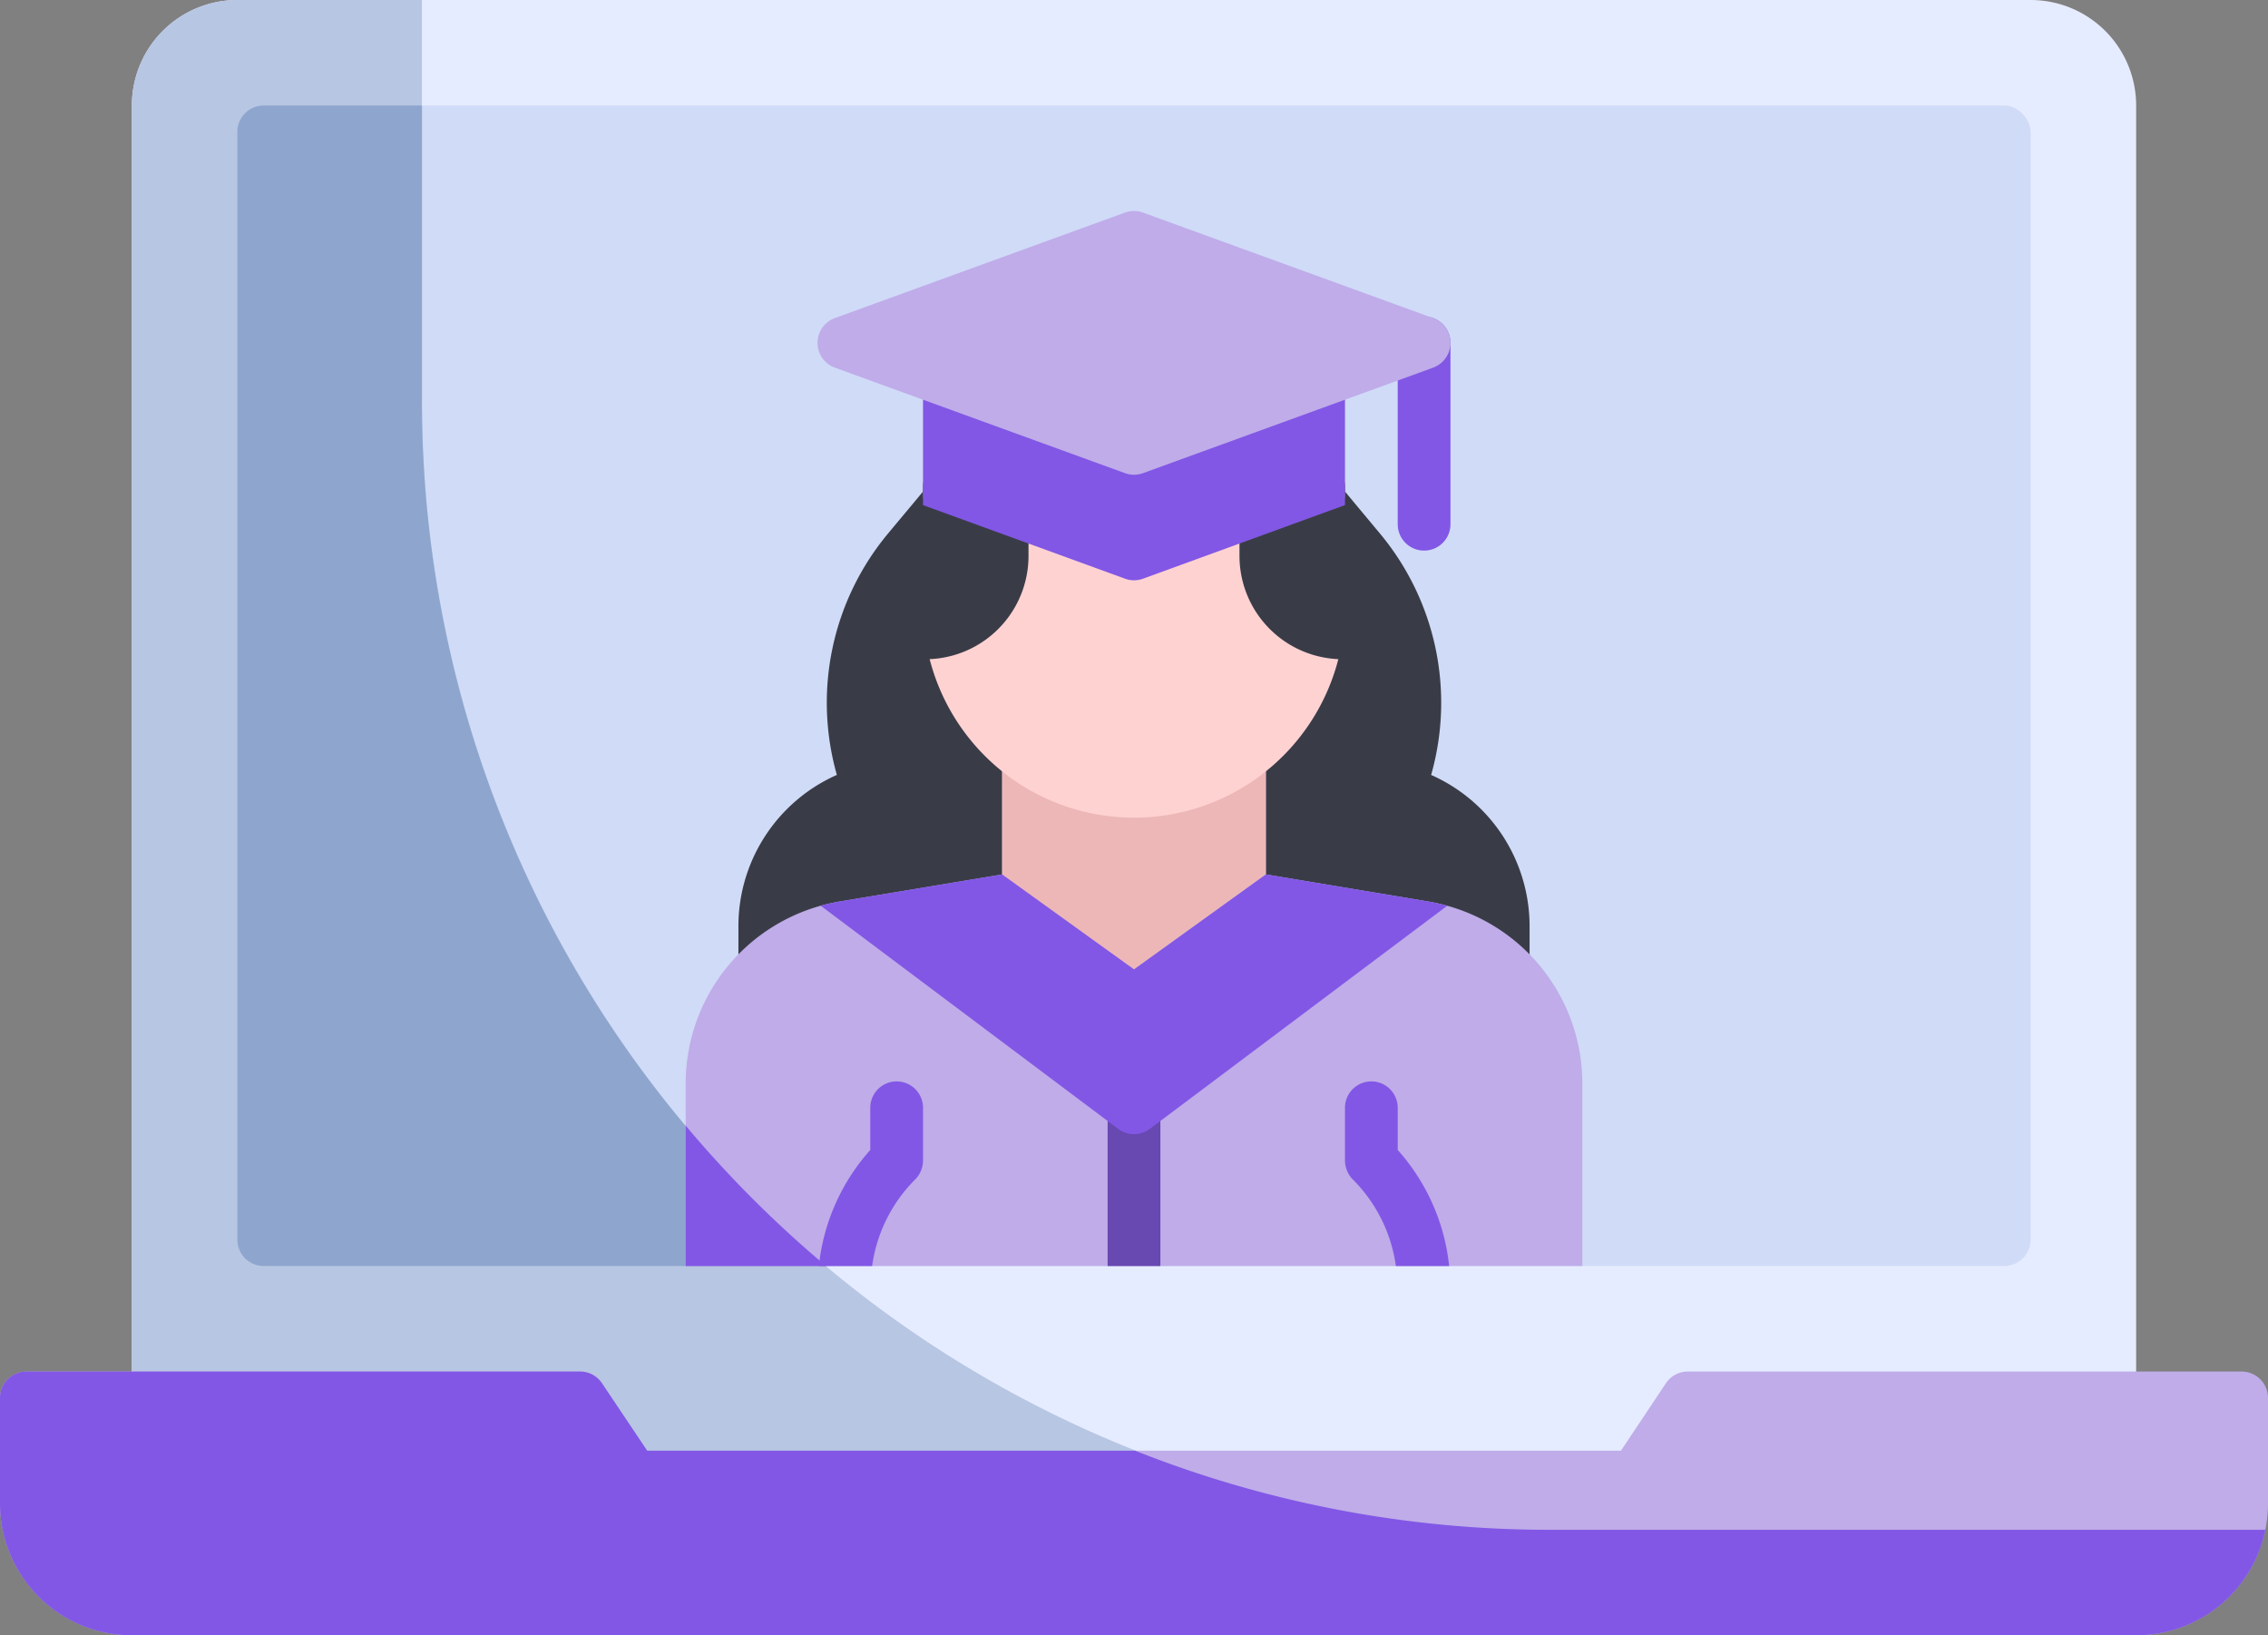<svg xmlns="http://www.w3.org/2000/svg" width="86" height="62" viewBox="0 0 86 62"><rect x="0" y="0" width="86" height="62" fill="#808080" stroke="none"/><g transform="translate(-1 -13)"><path d="M78,13H10a4,4,0,0,0-4,4V71a1,1,0,0,0,1,1H81a1,1,0,0,0,1-1V17A4,4,0,0,0,78,13Z" fill="#e6ecff"/><rect width="68" height="44" rx="1" transform="translate(10 17)" fill="#d0dbf7"/><path d="M55.267,42.381a10.021,10.021,0,0,0-1.945-9.158l-1.553-1.863A1,1,0,0,0,51,31H37a1,1,0,0,0-.769.359l-1.553,1.863a10.021,10.021,0,0,0-1.945,9.158A6.272,6.272,0,0,0,29,48.123v1.493a1,1,0,0,0,1,1H58a1,1,0,0,0,1-1V48.123a6.272,6.272,0,0,0-3.733-5.742Z" fill="#393c47"/><path d="M82,71a1,1,0,0,1-1,1H7a1,1,0,0,1-1-1V17a4,4,0,0,1,4-4h7V28.19A42.813,42.813,0,0,0,59.806,71Z" fill="#b7c6e2"/><path d="M86,65H65a1,1,0,0,0-.832.445L62.465,68H25.535l-1.7-2.555A1,1,0,0,0,23,65H2a1,1,0,0,0-1,1v4a5.006,5.006,0,0,0,5,5H82a5.006,5.006,0,0,0,5-5V66A1,1,0,0,0,86,65Z" fill="#bface9"/><path d="M86.9,71A5,5,0,0,1,82,75H6a5,5,0,0,1-5-5V66a1,1,0,0,1,1-1H23a1,1,0,0,1,.83.45L25.54,68h18.5a42.587,42.587,0,0,0,15.77,3Z" fill="#8257e5"/><path d="M32.32,61H11a1,1,0,0,1-1-1V18a1,1,0,0,1,1-1h6V28.19A42.694,42.694,0,0,0,32.32,61Z" fill="#8ea6ce"/><path d="M55,33.875a1,1,0,0,1-1-1V26a1,1,0,0,1,2,0v6.875A1,1,0,0,1,55,33.875Z" fill="#8257e5"/><path d="M55.15,47.178,49,46.153V41.74a1,1,0,0,0-1.578-.816,6.072,6.072,0,0,1-6.844,0A1,1,0,0,0,39,41.74v4.413l-6.151,1.024A7,7,0,0,0,27,54.081V61H61V54.083a7,7,0,0,0-5.85-6.905Z" fill="#bface9"/><path d="M49,41.74v4.413l-5,3.6L39,46.2V41.74a1.008,1.008,0,0,1,.54-.89,1.023,1.023,0,0,1,1.04.07,6.059,6.059,0,0,0,6.84,0,1.023,1.023,0,0,1,1.04-.07A1.009,1.009,0,0,1,49,41.74Z" fill="#edb7b7"/><path d="M51.574,30.631a1,1,0,0,0-.916-.12L44,32.936l-6.659-2.425A1,1,0,0,0,36,31.45V36a8,8,0,0,0,16,0V31.45a1,1,0,0,0-.426-.819Z" fill="#ffd2d2"/><rect width="2" height="6" transform="translate(43 55)" fill="#6848b1"/><path d="M32.123,47.342,43.4,55.8a1,1,0,0,0,1.2,0l11.276-8.458a7.123,7.123,0,0,0-.726-.164L49,46.153h0l-5,3.6-5-3.6h0l-6.151,1.024a7.137,7.137,0,0,0-.726.164Z" fill="#8257e5"/><path d="M52,31.45a1,1,0,0,0-.43-.82.985.985,0,0,0-.91-.12L48,31.48v2.6a3.917,3.917,0,0,0,5.088,3.735L52,31.835V31.45" fill="#393c47"/><path d="M36,31.45a1,1,0,0,1,.43-.82.985.985,0,0,1,.91-.12l2.66.97v2.6a3.917,3.917,0,0,1-5.088,3.735L36,31.835V31.45" fill="#393c47"/><path d="M51.573,26.631a1.009,1.009,0,0,0-.917-.12L44,28.936l-6.658-2.425A1,1,0,0,0,36,27.45v4.7h0l7.658,2.79a1,1,0,0,0,.685,0L52,32.15v-4.7a1,1,0,0,0-.427-.819Z" fill="#8257e5"/><path d="M55.342,25.06l-11-4a1,1,0,0,0-.684,0l-11,4a1,1,0,0,0,0,1.879l11,4a1,1,0,0,0,.684,0l11-4a1,1,0,0,0,0-1.879Z" fill="#bface9"/><path d="M27,55.677V61h5.323A43.066,43.066,0,0,1,27,55.677Z" fill="#8257e5"/><path d="M55.95,61H53.93a5.747,5.747,0,0,0-1.64-3.29A1.033,1.033,0,0,1,52,57V55a1,1,0,0,1,2,0v1.6A7.817,7.817,0,0,1,55.95,61Z" fill="#8257e5"/><path d="M36,55v2a1.033,1.033,0,0,1-.29.71A5.747,5.747,0,0,0,34.07,61H32.05A7.817,7.817,0,0,1,34,56.6V55a1,1,0,0,1,2,0Z" fill="#8257e5"/></g></svg>